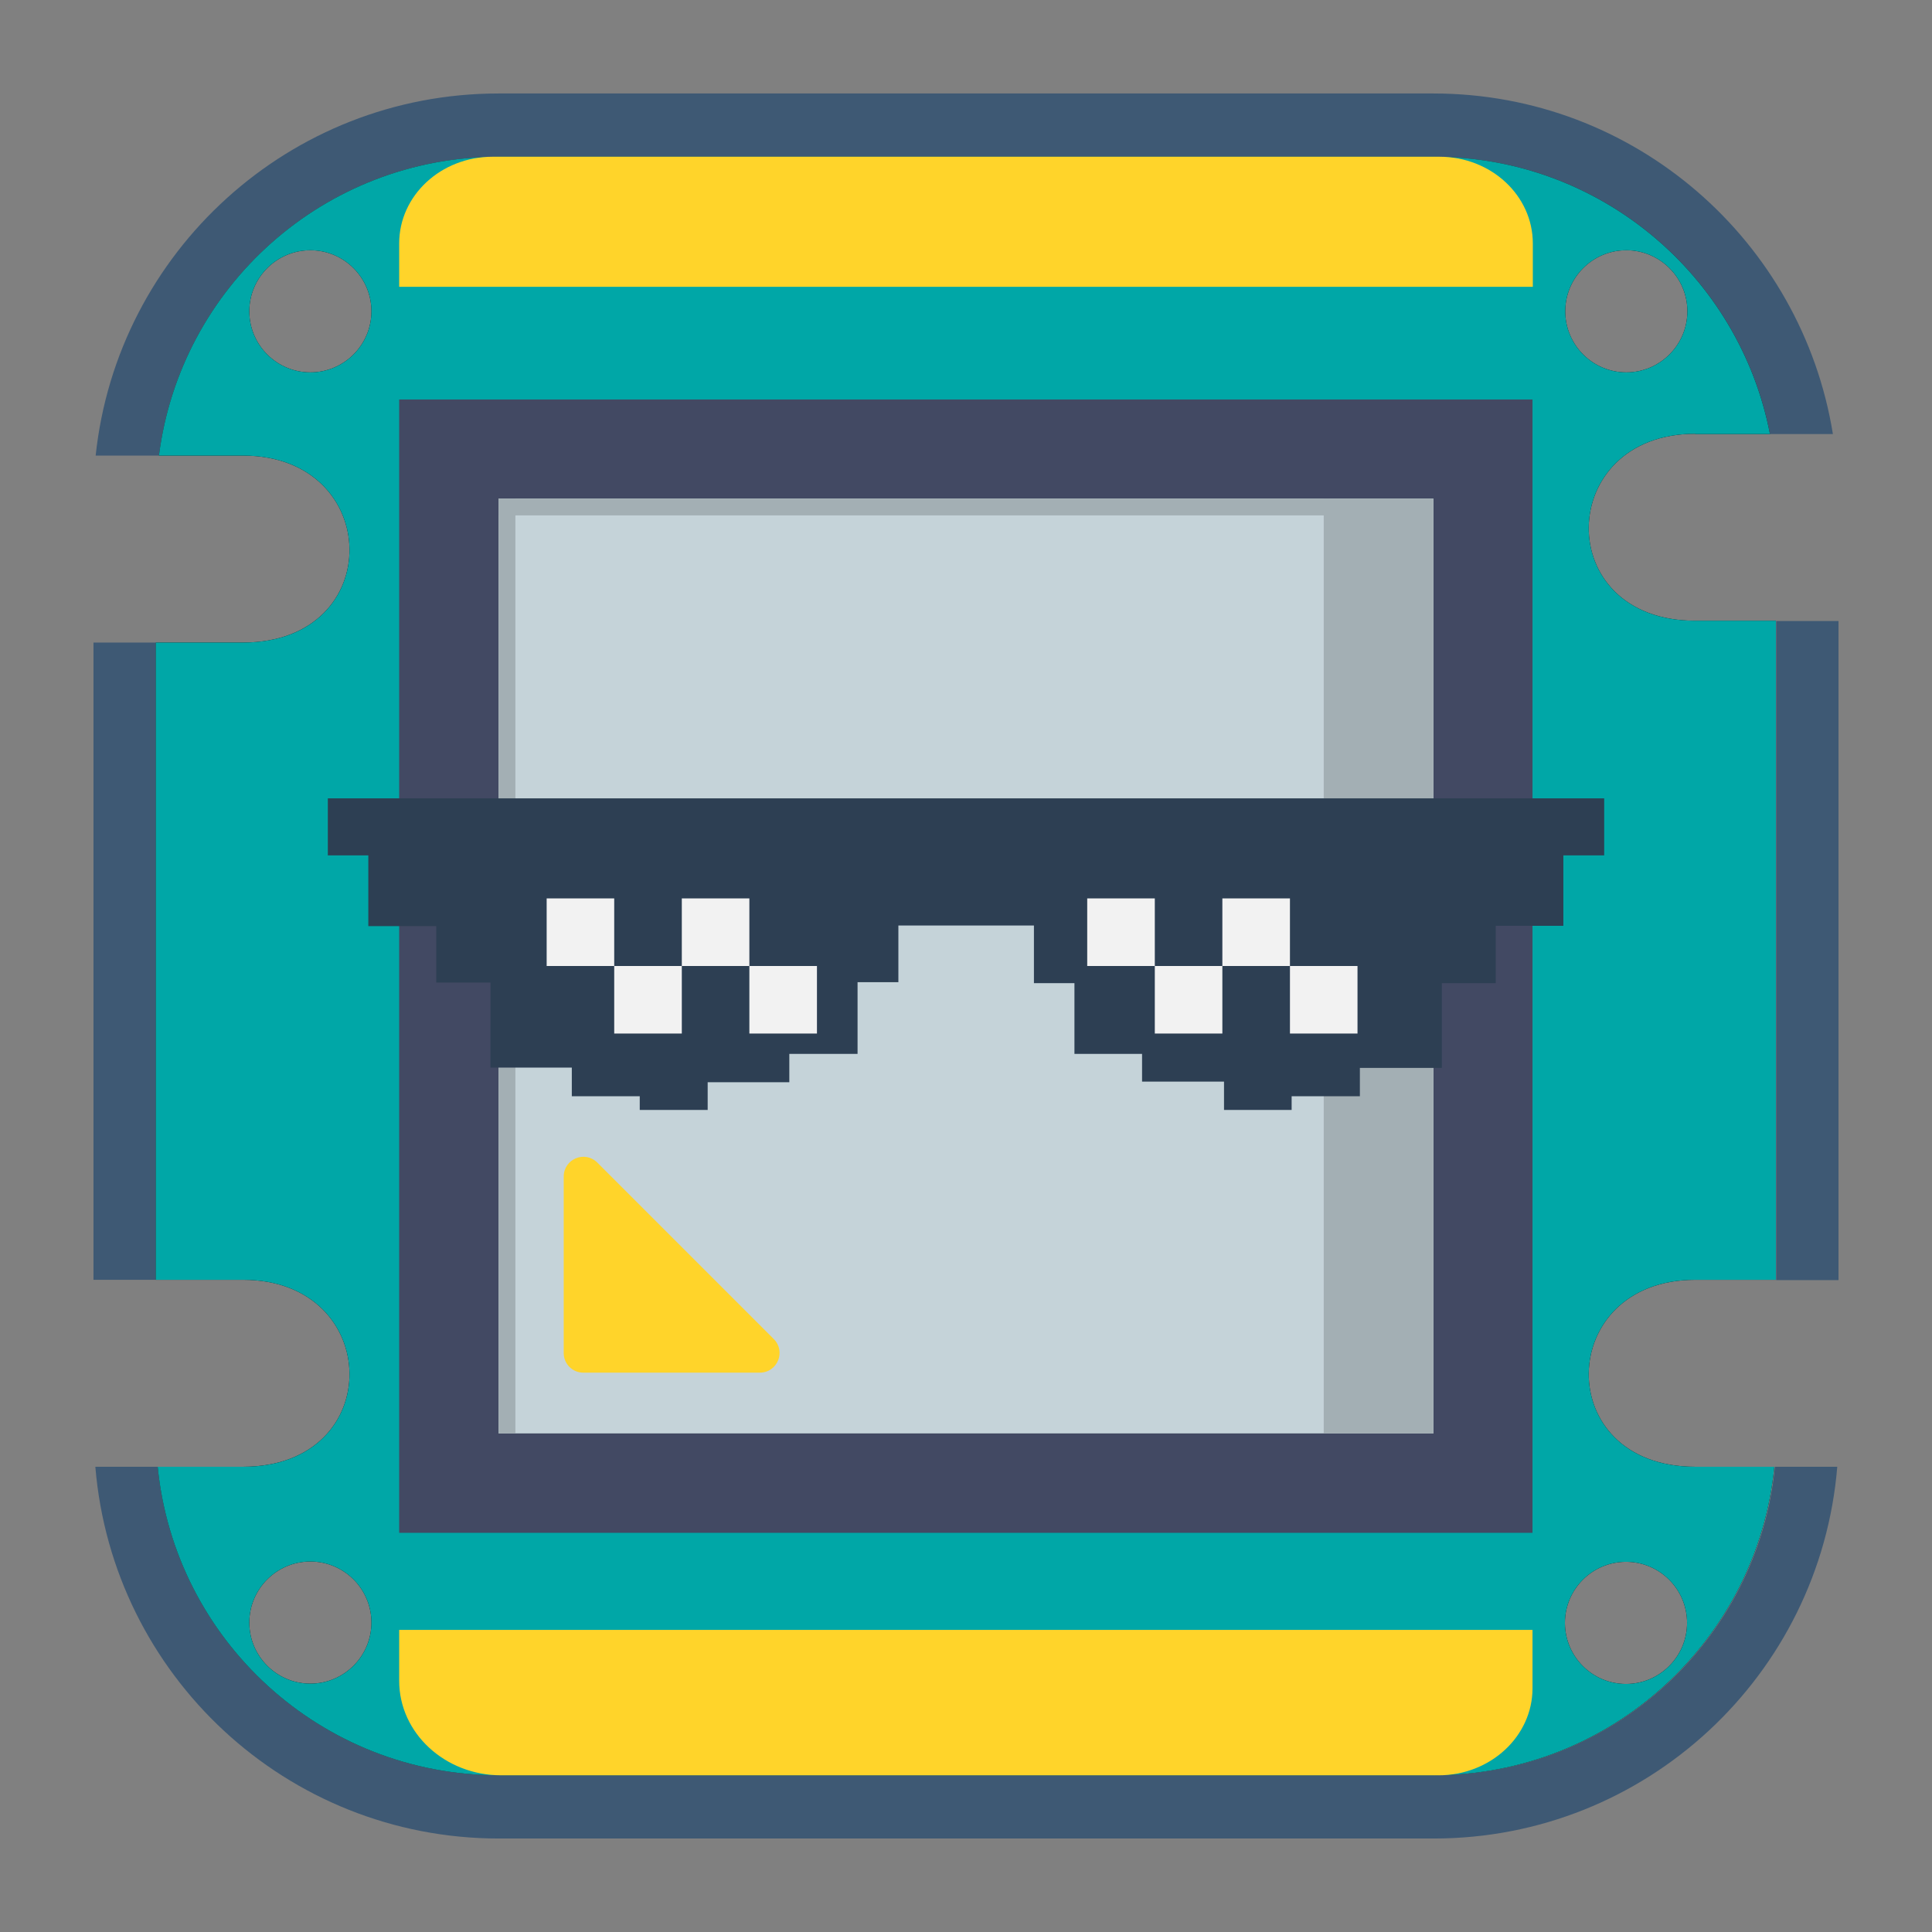 <?xml version="1.0" encoding="UTF-8" standalone="no"?>
<svg
   width="62"
   height="62"
   version="1.1"
   id="svg13"
   sodipodi:docname="GPU.Screen.Recorder.svg"
   inkscape:version="1.4 (unknown)"
   xmlns:inkscape="http://www.inkscape.org/namespaces/inkscape"
   xmlns:sodipodi="http://sodipodi.sourceforge.net/DTD/sodipodi-0.dtd"
   xmlns="http://www.w3.org/2000/svg"
   xmlns:svg="http://www.w3.org/2000/svg">
  <rect width="100%" height="100%" fill="#808080" stroke="none"/>
  <defs
     id="defs13" />
  <sodipodi:namedview
     id="namedview13"
     pagecolor="#ffffff"
     bordercolor="#000000"
     borderopacity="0.25"
     inkscape:showpageshadow="2"
     inkscape:pageopacity="0.0"
     inkscape:pagecheckerboard="0"
     inkscape:deskcolor="#d1d1d1"
     inkscape:zoom="8"
     inkscape:cx="31.875"
     inkscape:cy="25.1875"
     inkscape:window-width="1920"
     inkscape:window-height="996"
     inkscape:window-x="0"
     inkscape:window-y="0"
     inkscape:window-maximized="1"
     inkscape:current-layer="svg13" />
  <g
     id="g13"
     transform="translate(-0.876,-0.97)">
    <path
       d="m 16.876,6 h 30 c 5.35,0 9.81,3.83 10.79,8.9 h 2.03 c -1,-6.19 -6.35,-10.93 -12.82,-10.93 h -30 c -6.71,0 -12.24,5.09 -12.93,11.62 h 2.03 C 6.666,10.18 11.276,6 16.876,6 m -13,15.59 h 2 v 20.45 h -2 z m 43,36.35 h -30 c -5.7,0 -10.39,-4.34 -10.94,-9.9 h -2 c 0.55,6.68 6.13,11.93 12.95,11.93 h 30 c 6.82,0 12.4,-5.25 12.95,-11.93 h -2 c -0.55,5.56 -5.24,9.9 -10.94,9.9 z m 11,-37.04 h 2 v 21.15 h -2 z"
       class="cls-6"
       style="opacity:1;fill:#3e5974;stroke-width:0;fill-opacity:1"
       id="path1" />
    <path
       d="m 55.286,14.9 h 2.39 C 56.696,9.83 52.236,6 46.886,6 h -30.01 c -5.6,0 -10.21,4.18 -10.9,9.59 h 2.7 c 4.49,0 4.62,6 0,6 h -2.8 v 20.45 h 2.8 c 4.49,0 4.62,6 0,6 h -2.74 c 0.55,5.56 5.24,9.9 10.94,9.9 h 30 c 5.7,0 10.39,-4.34 10.94,-9.9 h -2.54 c -4.62,0 -4.49,-6 0,-6 h 2.59 V 20.89 h -2.59 c -4.62,0 -4.49,-6 0,-6 z M 10.836,55 c -1.08,0 -1.96,-0.88 -1.96,-1.96 0,-1.08 0.88,-1.96 1.96,-1.96 1.08,0 1.96,0.88 1.96,1.96 0,1.08 -0.88,1.96 -1.96,1.96 m 0,-42.08 c -1.08,0 -1.96,-0.88 -1.96,-1.96 0,-1.08 0.88,-1.96 1.96,-1.96 1.08,0 1.96,0.88 1.96,1.96 0,1.08 -0.88,1.96 -1.96,1.96 m 42.22,38.17 c 1.08,0 1.96,0.88 1.96,1.96 0,1.08 -0.88,1.96 -1.96,1.96 -1.08,0 -1.96,-0.88 -1.96,-1.96 0,-1.08 0.88,-1.96 1.96,-1.96 m -1.95,-40.13 c 0,-1.08 0.88,-1.96 1.96,-1.96 1.08,0 1.96,0.88 1.96,1.96 0,1.08 -0.88,1.96 -1.96,1.96 -1.08,0 -1.96,-0.88 -1.96,-1.96"
       class="cls-6"
       style="opacity:0.94;fill:#000000;stroke-width:0"
       id="path2" />
    <path
       d="m 55.286,14.9 h 2.39 C 56.696,9.83 52.236,6 46.886,6 h -30.01 c -5.6,0 -10.21,4.18 -10.9,9.59 h 2.7 c 4.49,0 4.62,6 0,6 h -2.8 v 20.45 h 2.8 c 4.49,0 4.62,6 0,6 h -2.74 c 0.55,5.56 5.24,9.9 10.94,9.9 h 30 c 5.7,0 10.39,-4.34 10.94,-9.9 h -2.54 c -4.62,0 -4.49,-6 0,-6 h 2.59 V 20.89 h -2.59 c -4.62,0 -4.49,-6 0,-6 z M 10.836,55 c -1.08,0 -1.96,-0.88 -1.96,-1.96 0,-1.08 0.88,-1.96 1.96,-1.96 1.08,0 1.96,0.88 1.96,1.96 0,1.08 -0.88,1.96 -1.96,1.96 m 0,-42.08 c -1.08,0 -1.96,-0.88 -1.96,-1.96 0,-1.08 0.88,-1.96 1.96,-1.96 1.08,0 1.96,0.88 1.96,1.96 0,1.08 -0.88,1.96 -1.96,1.96 m 42.22,38.17 c 1.08,0 1.96,0.88 1.96,1.96 0,1.08 -0.88,1.96 -1.96,1.96 -1.08,0 -1.96,-0.88 -1.96,-1.96 0,-1.08 0.88,-1.96 1.96,-1.96 m -1.95,-40.13 c 0,-1.08 0.88,-1.96 1.96,-1.96 1.08,0 1.96,0.88 1.96,1.96 0,1.08 -0.88,1.96 -1.96,1.96 -1.08,0 -1.96,-0.88 -1.96,-1.96"
       class="cls-2"
       style="opacity:0.94;fill:#00b2b2;stroke-width:0;fill-opacity:1"
       id="path3" />
    <path
       d="m 13.686,13.79 h 36.37 v 36.37 h -36.37 z"
       class="cls-7"
       style="fill:#424963;stroke-width:0"
       id="path4" />
    <path
       d="m 16.876,16.97 h 30 v 30 h -30 z"
       class="cls-4"
       style="fill:#c5d3d9;stroke-width:0"
       id="path5" />
    <path
       d="m 43.356,16.97 h 3.52 v 30 h -3.52 z"
       class="cls-5"
       style="fill:#a3afb4;stroke-width:0"
       id="path6" />
    <path
       d="m 25.256,45.02 h -5.66 c -0.35,0 -0.63,-0.28 -0.63,-0.63 v -5.66 c 0,-0.57 0.68,-0.85 1.08,-0.45 l 5.66,5.66 c 0.4,0.4 0.12,1.08 -0.45,1.08"
       class="cls-7"
       style="fill:#ffd42a;stroke-width:0;fill-opacity:1"
       id="path7" />
    <path
       d="m 16.696,6 h 30.37 c 1.66,0 3,1.243 3,2.783 v 1.391 H 13.686 V 8.783 C 13.686,7.243 15.026,6 16.686,6 Z m -3.01,47.275 h 36.37 v 1.874 c 0,1.54 -1.35,2.792 -3.01,2.792 h -30.09 c -1.8,0 -3.27,-1.354 -3.27,-3.033 z"
       class="cls-8"
       style="fill:#ffd42a;stroke-width:0"
       id="path8" />
    <path
       d="m 16.876,16.97 h 26.67 v 0.54 h -26.67 z"
       class="cls-5"
       style="fill:#a3afb4;stroke-width:0"
       id="path10" />
    <path
       d="m 17.416,16.97 v 30 h -0.54 v -30 z"
       class="cls-5"
       style="fill:#a3afb4;stroke-width:0"
       id="path11" />
    <path
       d="m 47.146,32.52 v 2.72 h -2.63 v 0.91 h -2.19 v 0.44 h -2.17 v -0.91 h -2.63 v -0.89 h -2.17 v -2.27 h -1.3 v -1.85 h -4.35 v 1.82 h -1.31 v 2.3 h -2.19 v 0.91 h -2.62 v 0.89 h -2.18 v -0.44 h -2.18 v -0.92 h -2.61 V 32.5 h -1.74 v -1.81 h -2.18 v -2.27 h -1.3 v -1.83 h 40.96 v 1.83 h -1.31 v 2.26 h -2.17 v 1.84 z"
       class="cls-1"
       style="fill:#2d3f53;stroke-width:0;fill-opacity:1"
       id="path12" />
  </g>
  <path
     d="m 19.711,31 h -2.168 v -2.169 h 2.168 z m 4.337,0 h 2.169 v 2.168 h -2.169 z m -4.337,0 h 2.169 v 2.168 h -2.169 z m 2.169,0 v -2.169 h 2.168 V 31 Z m 19.516,0 h 2.168 v 2.168 h -2.168 z m -2.169,0 v -2.169 h 2.169 V 31 Z m -2.168,0 h 2.168 v 2.168 h -2.168 z m 0,0 H 34.89 v -2.169 h 2.169 z"
     id="path6-3"
     style="fill:#f2f2f2;fill-opacity:1" />
</svg>
